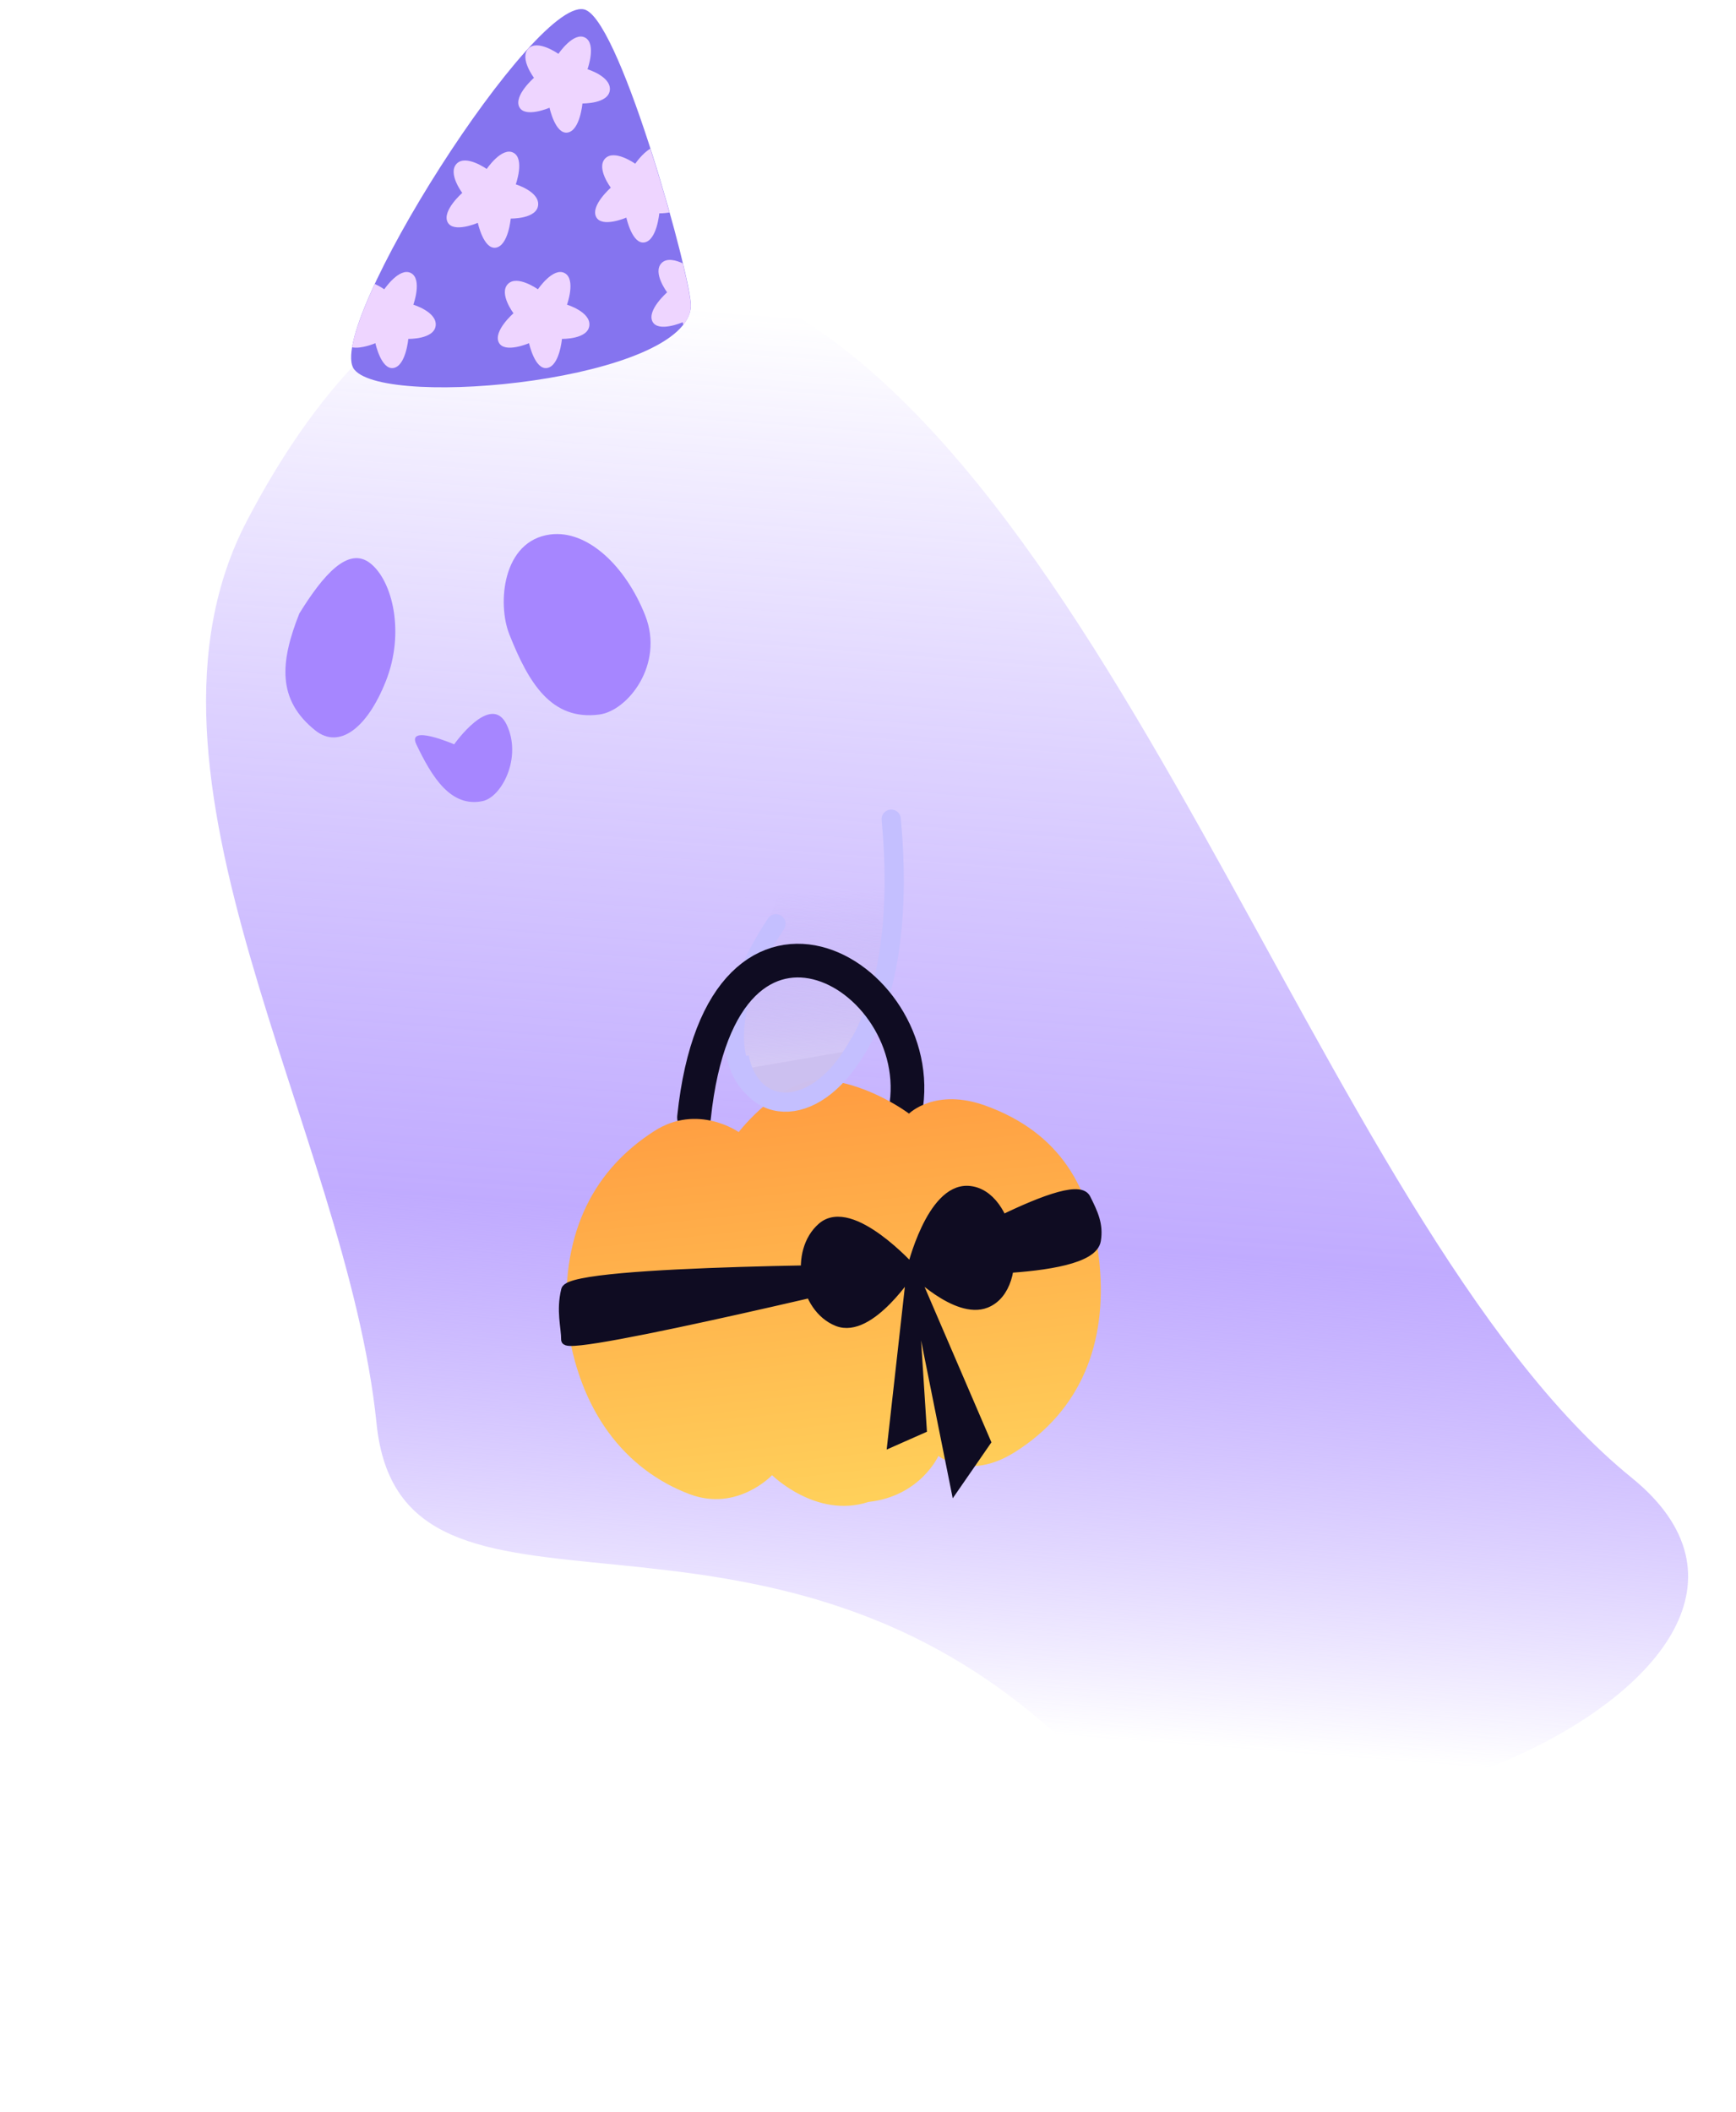 <svg width="361" height="439" viewBox="0 0 361 439" fill="none" xmlns="http://www.w3.org/2000/svg">
<path d="M51.404 108.144C23.543 161.245 72.123 235.066 78.302 295.865C83.449 346.514 157.984 301.064 222.557 363.232C262.844 402.018 389.949 348.221 339.298 307.143C273.565 253.834 230.516 85.434 147.674 56.971C116.327 46.201 80.666 52.373 51.404 108.144Z" fill="url(#paint0_linear_29_257)"/>
<path d="M77.037 117.103C72.431 113.445 67.209 119.483 62.241 127.524C58.271 137.559 57.531 145.438 65.611 151.853C70.442 155.688 76.278 151.577 80.249 141.542C84.219 131.507 81.644 120.76 77.037 117.103Z" fill="#A686FF"/>
<path d="M114.419 111.091C104.46 112.398 103.386 125.469 105.914 131.846C109.946 142.017 114.674 149.82 124.633 148.513C130.587 147.732 138.186 138.044 134.154 127.874C130.123 117.704 122.176 110.073 114.419 111.091Z" fill="#A686FF"/>
<path d="M94.445 154.706C94.445 154.706 84.532 150.427 86.573 154.706C89.828 161.53 93.729 167.882 100.36 166.508C104.325 165.686 108.617 157.449 105.362 150.625C102.107 143.802 94.445 154.706 94.445 154.706Z" fill="#A686FF"/>
<path d="M185.99 170.806C193.445 250.191 128.875 238.229 159.763 191.468L165.088 177.875L185.99 170.806Z" fill="url(#paint1_linear_29_257)" fill-opacity="0.953"/>
<path d="M161.36 192.012C155.345 201.119 152.864 208.866 152.715 214.849C152.286 232.043 171.109 234.677 180.612 213.218C184.78 203.804 187.155 189.754 185.325 170.262" stroke="#C4BFFF" stroke-width="4" stroke-linecap="round"/>
<path d="M144.319 232.248C150.177 176.243 194.911 203.43 187.988 232.248" stroke="#0F0C22" stroke-width="7" stroke-linecap="round"/>
<g filter="url(#filter0_d_29_257)">
<path d="M117.89 274.467C116.718 255.446 123.954 242.852 136.067 235.084C145.103 229.29 153.613 235.304 153.613 235.304C153.613 235.304 162.646 223.507 171.916 224.512C181.186 225.518 189.027 231.462 189.027 231.462C189.027 231.462 194.481 226.025 204.951 229.816C220.252 235.356 227.167 246.802 228.668 262.927C230.168 279.051 224.898 293.175 210.924 301.891C201.361 307.855 195.15 302.6 195.15 302.6C195.15 302.6 191.382 311.004 180.597 312.174C169.78 315.73 160.553 306.611 160.553 306.611C160.553 306.611 153.337 314.3 143.413 310.563C130.111 305.553 120.246 293.359 117.89 274.467Z" fill="url(#paint2_linear_29_257)"/>
</g>
<path d="M153.026 222.461C157.605 231.178 169.998 231.063 178.35 218.111L153.026 222.461Z" fill="#CCC0EF" fill-opacity="0.984"/>
<path d="M117.692 268.135C118.362 265.397 146.66 264.383 167.548 264.006C167.399 260.618 168.465 257.234 170.946 255.085C177.05 249.799 189.585 263.785 189.585 263.785C189.585 263.785 193.574 247.078 201.301 247.473C204.495 247.636 206.951 250.177 208.419 253.546C216.561 249.594 224.532 246.566 225.798 249.104C227.356 252.224 228.461 254.541 227.928 257.804C227.335 261.438 218.715 262.972 209.799 263.58C209.316 266.913 207.792 269.75 205.029 270.853C198.873 273.311 189.585 263.785 189.585 263.785L205.029 299.671L198.638 308.915L189.585 263.785L191.715 296.952L185.568 299.671L189.585 263.785C189.585 263.785 180.964 277.386 174.142 274.659C171.555 273.626 169.659 271.399 168.577 268.745C147.358 273.657 117.692 280.212 117.692 278.466C117.692 275.747 116.627 272.484 117.692 268.135Z" fill="#0F0C22"/>
<path d="M189.585 263.785C189.585 263.785 118.757 263.785 117.692 268.135C116.627 272.484 117.692 275.747 117.692 278.466C117.692 281.184 189.585 263.785 189.585 263.785ZM189.585 263.785C189.585 263.785 223.084 243.666 225.798 249.104C227.356 252.224 228.461 254.541 227.928 257.804C226.675 265.483 189.585 263.785 189.585 263.785ZM189.585 263.785C189.585 263.785 177.05 249.799 170.946 255.085C165.158 260.098 167.074 271.834 174.142 274.659C180.964 277.386 189.585 263.785 189.585 263.785ZM189.585 263.785C189.585 263.785 193.574 247.078 201.301 247.473C210.35 247.935 213.467 267.485 205.029 270.853C198.873 273.311 189.585 263.785 189.585 263.785ZM189.585 263.785L185.568 299.671L191.715 296.952L189.585 263.785ZM189.585 263.785L205.029 299.671L198.638 308.915L189.585 263.785Z" stroke="#0F0C22" stroke-width="2" stroke-linecap="round"/>
<path d="M153.724 219.742C156.193 232.225 170.057 233.187 178.934 216.48" stroke="#C4BFFF" stroke-width="4"/>
<path d="M143.671 63.577C143.054 79.01 80.451 85.033 73.7 76.835C66.949 68.637 112.025 -2.367 121.861 2.093C129.426 5.523 143.878 58.423 143.671 63.577Z" fill="#8574EF"/>
<path fill-rule="evenodd" clip-rule="evenodd" d="M142.105 67.534C143.054 66.315 143.597 65.02 143.652 63.65C143.696 62.547 143.069 59.258 141.982 54.736C140.554 54.071 138.635 53.536 137.537 54.716C135.675 56.716 138.731 60.759 138.731 60.759C138.731 60.759 134.522 64.439 135.665 66.803C136.824 69.198 141.967 66.98 141.967 66.98C141.967 66.98 142.012 67.193 142.105 67.534ZM73.204 72.185C75.14 72.59 78.062 71.33 78.062 71.33C78.062 71.33 79.259 76.941 81.838 76.484C84.413 76.027 84.904 70.44 84.904 70.44C84.904 70.44 90.387 70.557 90.609 67.595C90.818 64.8 85.955 63.33 85.955 63.33C85.955 63.33 87.869 58.029 85.457 56.754C83.045 55.478 79.908 60.132 79.908 60.132C79.908 60.132 79.056 59.525 77.94 59.023C75.481 64.287 73.775 68.876 73.204 72.185ZM135.229 30.908C133.545 31.886 132.098 34.032 132.098 34.032C132.098 34.032 127.726 30.92 125.821 32.967C123.96 34.966 127.016 39.01 127.016 39.01C127.016 39.01 122.806 42.69 123.949 45.054C125.108 47.449 130.251 45.23 130.251 45.23C130.251 45.23 131.448 50.842 134.027 50.384C136.602 49.928 137.094 44.34 137.094 44.34C137.094 44.34 138.068 44.361 139.211 44.163C138.027 39.937 136.671 35.393 135.229 30.908ZM116.121 11.195C116.121 11.195 119.258 6.542 121.67 7.817C124.082 9.093 122.168 14.394 122.168 14.394C122.168 14.394 127.031 15.864 126.822 18.659C126.599 21.62 121.117 21.504 121.117 21.504C121.117 21.504 120.626 27.091 118.051 27.547C115.472 28.005 114.275 22.393 114.275 22.393C114.275 22.393 109.132 24.612 107.973 22.217C106.829 19.853 111.039 16.173 111.039 16.173C111.039 16.173 107.983 12.13 109.844 10.13C111.75 8.083 116.121 11.195 116.121 11.195ZM101.21 35.12C101.21 35.12 104.347 30.466 106.759 31.742C109.171 33.017 107.257 38.318 107.257 38.318C107.257 38.318 112.12 39.788 111.91 42.583C111.688 45.545 106.206 45.428 106.206 45.428C106.206 45.428 105.715 51.015 103.14 51.472C100.56 51.929 99.363 46.318 99.363 46.318C99.363 46.318 94.22 48.537 93.062 46.141C91.918 43.778 96.128 40.097 96.128 40.097C96.128 40.097 93.072 36.054 94.933 34.054C96.838 32.008 101.21 35.12 101.21 35.12ZM111.861 60.132C111.861 60.132 114.998 55.478 117.41 56.754C119.822 58.029 117.908 63.33 117.908 63.33C117.908 63.33 122.771 64.8 122.561 67.595C122.339 70.557 116.857 70.44 116.857 70.44C116.857 70.44 116.366 76.027 113.791 76.484C111.211 76.941 110.014 71.33 110.014 71.33C110.014 71.33 104.871 73.548 103.712 71.153C102.569 68.789 106.779 65.109 106.779 65.109C106.779 65.109 103.723 61.066 105.584 59.066C107.489 57.02 111.861 60.132 111.861 60.132Z" fill="#EED5FF"/>
<defs>
<filter id="filter0_d_29_257" x="100.366" y="207.051" width="145.949" height="123.346" filterUnits="userSpaceOnUse" color-interpolation-filters="sRGB">
<feFlood flood-opacity="0" result="BackgroundImageFix"/>
<feColorMatrix in="SourceAlpha" type="matrix" values="0 0 0 0 0 0 0 0 0 0 0 0 0 0 0 0 0 0 127 0" result="hardAlpha"/>
<feOffset/>
<feGaussianBlur stdDeviation="8.7"/>
<feComposite in2="hardAlpha" operator="out"/>
<feColorMatrix type="matrix" values="0 0 0 0 1 0 0 0 0 0.702 0 0 0 0 0.427 0 0 0 1 0"/>
<feBlend mode="normal" in2="BackgroundImageFix" result="effect1_dropShadow_29_257"/>
<feBlend mode="normal" in="SourceGraphic" in2="effect1_dropShadow_29_257" result="shape"/>
</filter>
<linearGradient id="paint0_linear_29_257" x1="104.929" y1="60.972" x2="82.728" y2="350.17" gradientUnits="userSpaceOnUse">
<stop stop-color="white"/>
<stop offset="0.65" stop-color="#B095FF" stop-opacity="0.79"/>
<stop offset="1" stop-color="#8F68FF" stop-opacity="0"/>
</linearGradient>
<linearGradient id="paint1_linear_29_257" x1="166.686" y1="185.487" x2="169.064" y2="228.493" gradientUnits="userSpaceOnUse">
<stop stop-color="#BEAFED" stop-opacity="0"/>
<stop offset="1" stop-color="#DDD5F4" stop-opacity="0.976"/>
</linearGradient>
<linearGradient id="paint2_linear_29_257" x1="170.566" y1="224.442" x2="182.363" y2="331.46" gradientUnits="userSpaceOnUse">
<stop stop-color="#FF9C41"/>
<stop offset="1" stop-color="#FFDC60"/>
</linearGradient>
</defs>
</svg>

